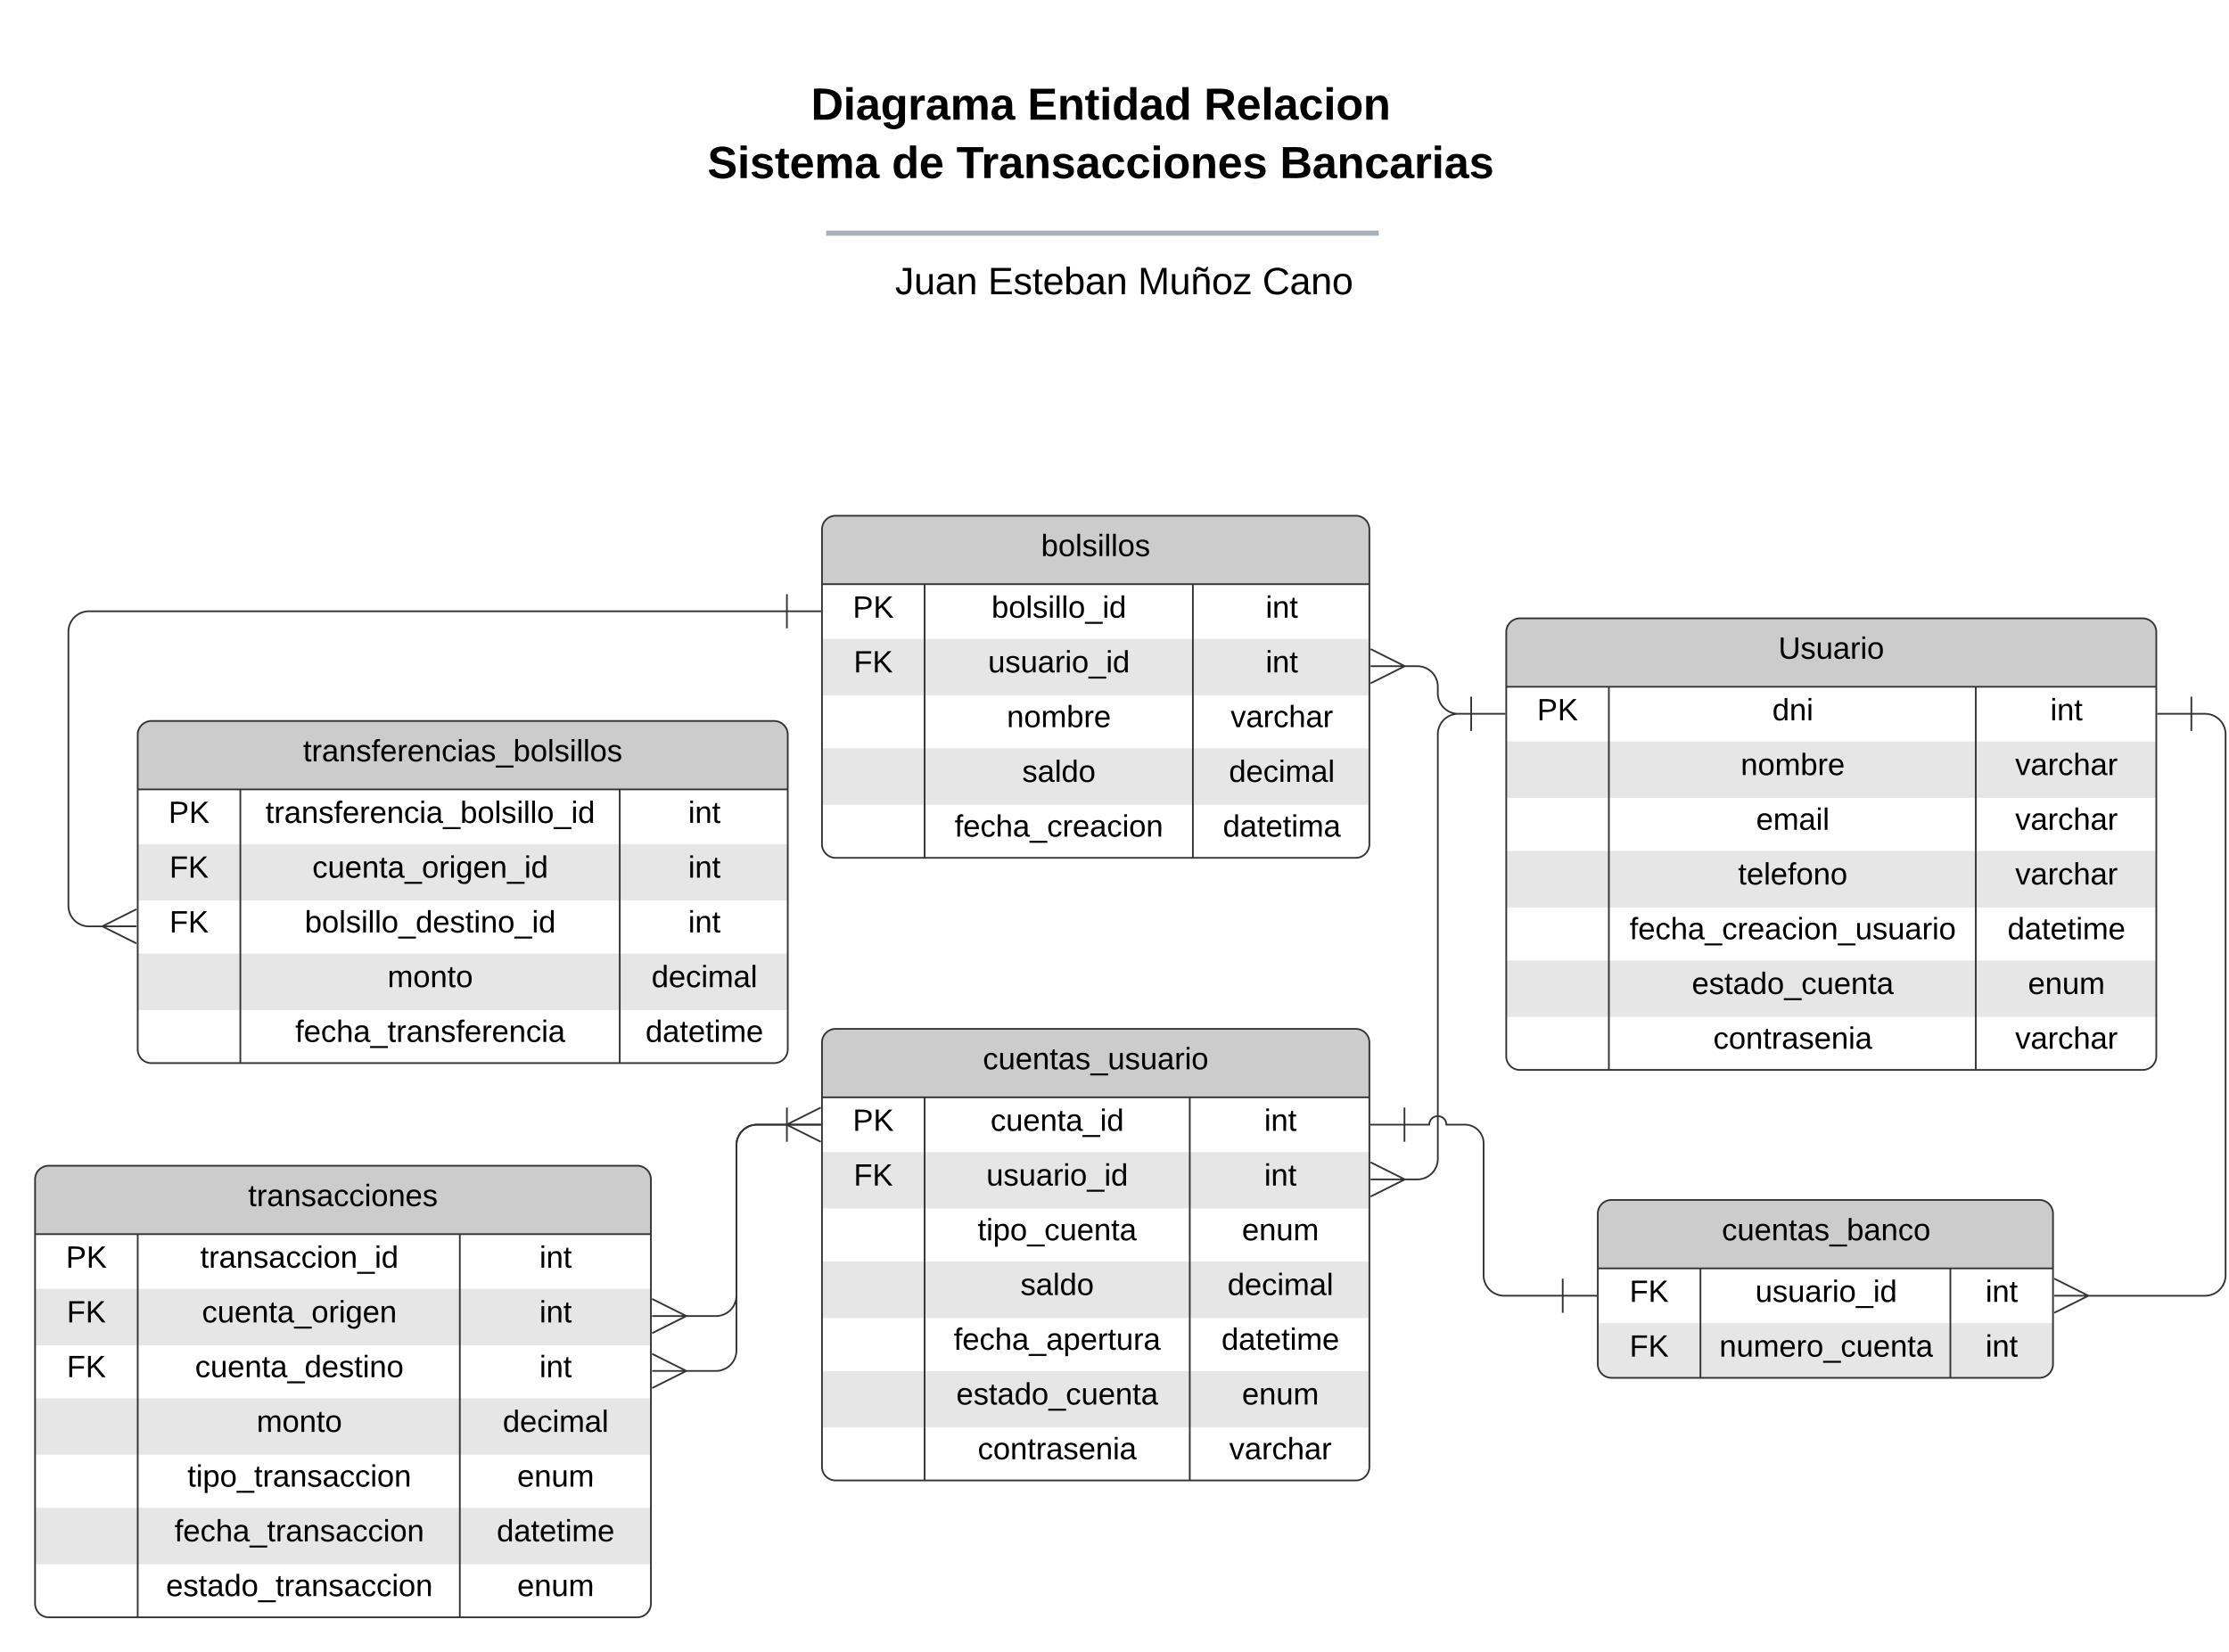 <svg xmlns="http://www.w3.org/2000/svg" xmlns:xlink="http://www.w3.org/1999/xlink" xmlns:lucid="lucid" width="1303" height="966"><g transform="translate(-239.5 -198.5)" lucid:page-tab-id="fwQcDkAJnwES"><path d="M0 0h1760v1360H0z" fill="#fff"/><path d="M453.15 228a8 8 0 0 1 8-8h836.75a8 8 0 0 1 8 8v102.68a8 8 0 0 1-8 8H461.15a8 8 0 0 1-8-8z" stroke="#000" stroke-opacity="0" stroke-width="3" fill="#fff" fill-opacity="0"/><use xlink:href="#a" transform="matrix(1,0,0,1,457.147,224) translate(256.422 44.47)"/><use xlink:href="#b" transform="matrix(1,0,0,1,457.147,224) translate(383.017 44.47)"/><use xlink:href="#c" transform="matrix(1,0,0,1,457.147,224) translate(486.158 44.47)"/><use xlink:href="#d" transform="matrix(1,0,0,1,457.147,224) translate(195.929 78.617)"/><use xlink:href="#e" transform="matrix(1,0,0,1,457.147,224) translate(303.658 78.617)"/><use xlink:href="#f" transform="matrix(1,0,0,1,457.147,224) translate(341.462 78.617)"/><use xlink:href="#g" transform="matrix(1,0,0,1,457.147,224) translate(530.553 78.617)"/><path d="M723.94 334.8h320M723.98 334.8h-1.54M1043.9 334.8h1.55" stroke="#a9afb8" stroke-width="3" fill="none"/><path d="M466.3 319.35a8 8 0 0 1 8-8H1312a8 8 0 0 1 8 8V412a8 8 0 0 1-8 8H474.3a8 8 0 0 1-8-8z" stroke="#000" stroke-opacity="0" stroke-width="3" fill="#fff" fill-opacity="0"/><use xlink:href="#h" transform="matrix(1,0,0,1,470.293,315.351) translate(292.421 55.177)"/><use xlink:href="#i" transform="matrix(1,0,0,1,470.293,315.351) translate(346.742 55.177)"/><use xlink:href="#j" transform="matrix(1,0,0,1,470.293,315.351) translate(434.396 55.177)"/><use xlink:href="#k" transform="matrix(1,0,0,1,470.293,315.351) translate(507.174 55.177)"/><path d="M1120 568a8 8 0 0 1 8-8h364a8 8 0 0 1 8 8v248a8 8 0 0 1-8 8h-364a8 8 0 0 1-8-8z" fill="#fff"/><path d="M1120 632v33h380v-33M1120 696v33h380v-33M1120 760v33h380v-33" fill="#e6e6e6"/><path d="M1120 600v-32a8 8 0 0 1 8-8h364a8 8 0 0 1 8 8v32" fill="#ccc"/><path d="M1120 568a8 8 0 0 1 8-8h364a8 8 0 0 1 8 8v248a8 8 0 0 1-8 8h-364a8 8 0 0 1-8-8zM1120 600h380M1180 600v224M1394.48 600v224" stroke="#333" fill="none"/><use xlink:href="#l" transform="matrix(1,0,0,1,1130,560) translate(149.075 23.6)"/><use xlink:href="#m" transform="matrix(1,0,0,1,1125,602.5) translate(13 17.1)"/><use xlink:href="#n" transform="matrix(1,0,0,1,1185,602.5) translate(90.525 17.1)"/><use xlink:href="#o" transform="matrix(1,0,0,1,1399.484,602.5) translate(38.525 17.1)"/><use xlink:href="#p" transform="matrix(1,0,0,1,1185,634.5) translate(72.05 17.1)"/><use xlink:href="#q" transform="matrix(1,0,0,1,1399.484,634.5) translate(18.05 17.1)"/><use xlink:href="#r" transform="matrix(1,0,0,1,1185,666.5) translate(81.075 17.1)"/><use xlink:href="#q" transform="matrix(1,0,0,1,1399.484,666.5) translate(18.05 17.1)"/><use xlink:href="#s" transform="matrix(1,0,0,1,1185,698.5) translate(70.525 17.1)"/><use xlink:href="#q" transform="matrix(1,0,0,1,1399.484,698.5) translate(18.05 17.1)"/><use xlink:href="#t" transform="matrix(1,0,0,1,1185,730.5) translate(7.1 17.1)"/><use xlink:href="#u" transform="matrix(1,0,0,1,1399.484,730.5) translate(13.55 17.1)"/><use xlink:href="#v" transform="matrix(1,0,0,1,1185,762.5) translate(43.5 17.1)"/><use xlink:href="#w" transform="matrix(1,0,0,1,1399.484,762.5) translate(25.525 17.1)"/><use xlink:href="#x" transform="matrix(1,0,0,1,1185,794.5) translate(56.05 17.1)"/><use xlink:href="#q" transform="matrix(1,0,0,1,1399.484,794.5) translate(18.05 17.1)"/><path d="M720 808a8 8 0 0 1 8-8h304a8 8 0 0 1 8 8v248a8 8 0 0 1-8 8H728a8 8 0 0 1-8-8z" fill="#fff"/><path d="M720 872v33h320v-33M720 936v33h320v-33M720 1000v33h320v-33" fill="#e6e6e6"/><path d="M720 840v-32a8 8 0 0 1 8-8h304a8 8 0 0 1 8 8v32" fill="#ccc"/><path d="M720 808a8 8 0 0 1 8-8h304a8 8 0 0 1 8 8v248a8 8 0 0 1-8 8H728a8 8 0 0 1-8-8zM720 840h320M780 840v224M935 840v224" stroke="#333" fill="none"/><use xlink:href="#y" transform="matrix(1,0,0,1,730,800) translate(84.05 23.6)"/><use xlink:href="#m" transform="matrix(1,0,0,1,725,842.5) translate(13 17.1)"/><use xlink:href="#z" transform="matrix(1,0,0,1,785,842.5) translate(33.525 17.1)"/><use xlink:href="#o" transform="matrix(1,0,0,1,939.993,842.5) translate(38.525 17.1)"/><use xlink:href="#A" transform="matrix(1,0,0,1,725,874.5) translate(13.525 17.1)"/><use xlink:href="#B" transform="matrix(1,0,0,1,785,874.5) translate(31.075 17.1)"/><use xlink:href="#o" transform="matrix(1,0,0,1,939.993,874.5) translate(38.525 17.1)"/><use xlink:href="#C" transform="matrix(1,0,0,1,785,906.5) translate(26.025 17.1)"/><use xlink:href="#w" transform="matrix(1,0,0,1,939.993,906.5) translate(25.525 17.1)"/><use xlink:href="#D" transform="matrix(1,0,0,1,785,938.5) translate(51.025 17.1)"/><use xlink:href="#E" transform="matrix(1,0,0,1,939.993,938.5) translate(17.075 17.1)"/><use xlink:href="#F" transform="matrix(1,0,0,1,785,970.5) translate(12.05 17.1)"/><use xlink:href="#u" transform="matrix(1,0,0,1,939.993,970.5) translate(13.55 17.1)"/><use xlink:href="#v" transform="matrix(1,0,0,1,785,1002.5) translate(13.5 17.1)"/><use xlink:href="#w" transform="matrix(1,0,0,1,939.993,1002.5) translate(25.525 17.1)"/><use xlink:href="#x" transform="matrix(1,0,0,1,785,1034.5) translate(26.05 17.1)"/><use xlink:href="#q" transform="matrix(1,0,0,1,939.993,1034.5) translate(18.05 17.1)"/><path d="M720 508a8 8 0 0 1 8-8h304a8 8 0 0 1 8 8v184a8 8 0 0 1-8 8H728a8 8 0 0 1-8-8z" fill="#fff"/><path d="M720 572v33h320v-33M720 636v33h320v-33" fill="#e6e6e6"/><path d="M720 540v-32a8 8 0 0 1 8-8h304a8 8 0 0 1 8 8v32" fill="#ccc"/><path d="M720 508a8 8 0 0 1 8-8h304a8 8 0 0 1 8 8v184a8 8 0 0 1-8 8H728a8 8 0 0 1-8-8zM720 540h320M780 540v160M936.82 540v160" stroke="#333" fill="none"/><use xlink:href="#G" transform="matrix(1,0,0,1,730,500) translate(118.1 23.6)"/><use xlink:href="#m" transform="matrix(1,0,0,1,725,542.5) translate(13 17.1)"/><use xlink:href="#H" transform="matrix(1,0,0,1,785,542.5) translate(34.125 17.1)"/><use xlink:href="#o" transform="matrix(1,0,0,1,941.817,542.5) translate(37.525 17.1)"/><use xlink:href="#A" transform="matrix(1,0,0,1,725,574.5) translate(13.525 17.1)"/><use xlink:href="#B" transform="matrix(1,0,0,1,785,574.5) translate(32.075 17.1)"/><use xlink:href="#o" transform="matrix(1,0,0,1,941.817,574.5) translate(37.525 17.1)"/><use xlink:href="#p" transform="matrix(1,0,0,1,785,606.5) translate(43.05 17.1)"/><use xlink:href="#q" transform="matrix(1,0,0,1,941.817,606.5) translate(17.05 17.1)"/><use xlink:href="#D" transform="matrix(1,0,0,1,785,638.5) translate(52.025 17.1)"/><use xlink:href="#E" transform="matrix(1,0,0,1,941.817,638.5) translate(16.075 17.1)"/><use xlink:href="#I" transform="matrix(1,0,0,1,785,670.5) translate(12.55 17.1)"/><use xlink:href="#J" transform="matrix(1,0,0,1,941.817,670.5) translate(12.55 17.1)"/><path d="M320 628a8 8 0 0 1 8-8h364a8 8 0 0 1 8 8v184a8 8 0 0 1-8 8H328a8 8 0 0 1-8-8z" fill="#fff"/><path d="M320 692v33h380v-33M320 756v33h380v-33" fill="#e6e6e6"/><path d="M320 660v-32a8 8 0 0 1 8-8h364a8 8 0 0 1 8 8v32" fill="#ccc"/><path d="M320 628a8 8 0 0 1 8-8h364a8 8 0 0 1 8 8v184a8 8 0 0 1-8 8H328a8 8 0 0 1-8-8zM320 660h380M380 660v160M601.77 660v160" stroke="#333" fill="none"/><use xlink:href="#K" transform="matrix(1,0,0,1,330,620) translate(86.675 23.6)"/><use xlink:href="#m" transform="matrix(1,0,0,1,325,662.5) translate(13 17.1)"/><use xlink:href="#L" transform="matrix(1,0,0,1,385,662.5) translate(9.7 17.1)"/><use xlink:href="#o" transform="matrix(1,0,0,1,606.774,662.5) translate(35.025 17.1)"/><use xlink:href="#A" transform="matrix(1,0,0,1,325,694.5) translate(13.525 17.1)"/><use xlink:href="#M" transform="matrix(1,0,0,1,385,694.5) translate(37.075 17.1)"/><use xlink:href="#o" transform="matrix(1,0,0,1,606.774,694.5) translate(35.025 17.1)"/><use xlink:href="#A" transform="matrix(1,0,0,1,325,726.5) translate(13.525 17.1)"/><use xlink:href="#N" transform="matrix(1,0,0,1,385,726.5) translate(32.65 17.1)"/><use xlink:href="#o" transform="matrix(1,0,0,1,606.774,726.5) translate(35.025 17.1)"/><use xlink:href="#O" transform="matrix(1,0,0,1,385,758.5) translate(81.025 17.1)"/><use xlink:href="#E" transform="matrix(1,0,0,1,606.774,758.5) translate(13.575 17.1)"/><use xlink:href="#P" transform="matrix(1,0,0,1,385,790.5) translate(27.075 17.1)"/><use xlink:href="#u" transform="matrix(1,0,0,1,606.774,790.5) translate(10.05 17.1)"/><path d="M1173.52 908a8 8 0 0 1 8-8h250.1a8 8 0 0 1 8 8v88a8 8 0 0 1-8 8h-250.1a8 8 0 0 1-8-8z" fill="#fff"/><path d="M1173.52 972v24a8 8 0 0 0 8 8h250.1a8 8 0 0 0 8-8v-24" fill="#e6e6e6"/><path d="M1173.52 940v-32a8 8 0 0 1 8-8h250.1a8 8 0 0 1 8 8v32" fill="#ccc"/><path d="M1173.52 908a8 8 0 0 1 8-8h250.1a8 8 0 0 1 8 8v88a8 8 0 0 1-8 8h-250.1a8 8 0 0 1-8-8zM1173.52 940h266.1M1233.52 940v64M1379.62 940v64" stroke="#333" fill="none"/><use xlink:href="#Q" transform="matrix(1,0,0,1,1183.524,900) translate(62.5 23.6)"/><use xlink:href="#A" transform="matrix(1,0,0,1,1178.524,942.5) translate(13.525 17.1)"/><use xlink:href="#B" transform="matrix(1,0,0,1,1238.524,942.5) translate(27.075 17.1)"/><use xlink:href="#o" transform="matrix(1,0,0,1,1384.622,942.5) translate(15.525 17.1)"/><use xlink:href="#A" transform="matrix(1,0,0,1,1178.524,974.5) translate(13.525 17.1)"/><use xlink:href="#R" transform="matrix(1,0,0,1,1238.524,974.5) translate(6.05 17.1)"/><use xlink:href="#o" transform="matrix(1,0,0,1,1384.622,974.5) translate(15.525 17.1)"/><path d="M260 888a8 8 0 0 1 8-8h344a8 8 0 0 1 8 8v248a8 8 0 0 1-8 8H268a8 8 0 0 1-8-8z" fill="#fff"/><path d="M260 952v33h360v-33M260 1016v33h360v-33M260 1080v33h360v-33" fill="#e6e6e6"/><path d="M260 920v-32a8 8 0 0 1 8-8h344a8 8 0 0 1 8 8v32" fill="#ccc"/><path d="M260 888a8 8 0 0 1 8-8h344a8 8 0 0 1 8 8v248a8 8 0 0 1-8 8H268a8 8 0 0 1-8-8zM260 920h360M320 920v224M508.3 920v224" stroke="#333" fill="none"/><use xlink:href="#S" transform="matrix(1,0,0,1,270,880) translate(114.55 23.6)"/><use xlink:href="#m" transform="matrix(1,0,0,1,265,922.5) translate(13 17.1)"/><use xlink:href="#T" transform="matrix(1,0,0,1,325,922.5) translate(31.575 17.1)"/><use xlink:href="#o" transform="matrix(1,0,0,1,513.312,922.5) translate(41.525 17.1)"/><use xlink:href="#A" transform="matrix(1,0,0,1,265,954.5) translate(13.525 17.1)"/><use xlink:href="#U" transform="matrix(1,0,0,1,325,954.5) translate(32.55 17.1)"/><use xlink:href="#o" transform="matrix(1,0,0,1,513.312,954.5) translate(41.525 17.1)"/><use xlink:href="#A" transform="matrix(1,0,0,1,265,986.5) translate(13.525 17.1)"/><use xlink:href="#V" transform="matrix(1,0,0,1,325,986.5) translate(28.525 17.1)"/><use xlink:href="#o" transform="matrix(1,0,0,1,513.312,986.5) translate(41.525 17.1)"/><use xlink:href="#O" transform="matrix(1,0,0,1,325,1018.5) translate(64.525 17.1)"/><use xlink:href="#E" transform="matrix(1,0,0,1,513.312,1018.5) translate(20.075 17.1)"/><use xlink:href="#W" transform="matrix(1,0,0,1,325,1050.5) translate(24.075 17.1)"/><use xlink:href="#w" transform="matrix(1,0,0,1,513.312,1050.5) translate(28.525 17.1)"/><use xlink:href="#X" transform="matrix(1,0,0,1,325,1082.5) translate(16.55 17.1)"/><use xlink:href="#u" transform="matrix(1,0,0,1,513.312,1082.5) translate(16.55 17.1)"/><use xlink:href="#Y" transform="matrix(1,0,0,1,325,1114.5) translate(11.55 17.1)"/><use xlink:href="#w" transform="matrix(1,0,0,1,513.312,1114.5) translate(28.525 17.1)"/><path d="M1099.5 615.8h-7.5a12 12 0 0 1-12-12v-3.84a12 12 0 0 0-12-12h-8.1M1119.5 615.8h-20m0-10v20M1040.72 587.96h20m-20 10l20-10m-20-10l20 10M699.5 555.86h-408a12 12 0 0 0-12 12v160.2a12 12 0 0 0 12 12h8.6M719.5 555.86h-20m0-10v20M319.28 740.05h-20m20-10l-20 10m20 10l-20-10M1099.5 615.8h-7.5a12 12 0 0 0-12 12V876a12 12 0 0 1-12 12h-8.1M1119.5 615.8h-20m0-10v20M1040.72 888h20m-20 10l20-10m-20-10l20 10M699.5 856H682a12 12 0 0 0-12 12v87.88a12 12 0 0 1-12 12h-18.1M719.5 856h-20m0-10v20M620.72 967.88h20m-20 10l20-10m-20-10l20 10" stroke="#333" fill="none"/><path d="M700.1 856H682a12 12 0 0 0-12 12v119.97a12 12 0 0 1-12 12h-18.1M719.28 856h-20m20-10l-20 10m20 10l-20-10M620.72 999.97h20m-20 10l20-10m-20-10l20 10M1520.5 615.8h8a12 12 0 0 1 12 12v316.22a12 12 0 0 1-12 12h-68.97M1500.5 615.8h20m0 10v-20M1440.35 956h20m-20 10l20-10m-20-10l20 10M1060.5 856h14.5c0-2.76 2.24-5 5-5s5 2.24 5 5h10.88a10.88 10.88 0 0 1 10.88 10.88V944a12 12 0 0 0 12 12h34.26M1040.5 856h20m0 10v-20M1173.02 956h-20m0-10v20" stroke="#333" fill="none"/><defs><path d="M24-248c120-7 223 5 221 122C244-46 201 0 124 0H24v-248zM76-40c74 7 117-18 117-86 0-67-45-88-117-82v168" id="Z"/><path d="M25-224v-37h50v37H25zM25 0v-190h50V0H25" id="aa"/><path d="M133-34C117-15 103 5 69 4 32 3 11-16 11-54c-1-60 55-63 116-61 1-26-3-47-28-47-18 1-26 9-28 27l-52-2c7-38 36-58 82-57s74 22 75 68l1 82c-1 14 12 18 25 15v27c-30 8-71 5-69-32zm-48 3c29 0 43-24 42-57-32 0-66-3-65 30 0 17 8 27 23 27" id="ab"/><path d="M195-6C206 82 75 100 31 46c-4-6-6-13-8-21l49-6c3 16 16 24 34 25 40 0 42-37 40-79-11 22-30 35-61 35-53 0-70-43-70-97 0-56 18-96 73-97 30 0 46 14 59 34l2-30h47zm-90-29c32 0 41-27 41-63 0-35-9-62-40-62-32 0-39 29-40 63 0 36 9 62 39 62" id="ac"/><path d="M135-150c-39-12-60 13-60 57V0H25l-1-190h47c2 13-1 29 3 40 6-28 27-53 61-41v41" id="ad"/><path d="M220-157c-53 9-28 100-34 157h-49v-107c1-27-5-49-29-50C55-147 81-57 75 0H25l-1-190h47c2 12-1 28 3 38 10-53 101-56 108 0 13-22 24-43 59-42 82 1 51 116 57 194h-49v-107c-1-25-5-48-29-50" id="ae"/><g id="a"><use transform="matrix(0.073,0,0,0.073,0,0)" xlink:href="#Z"/><use transform="matrix(0.073,0,0,0.073,18.865,0)" xlink:href="#aa"/><use transform="matrix(0.073,0,0,0.073,26.149,0)" xlink:href="#ab"/><use transform="matrix(0.073,0,0,0.073,40.717,0)" xlink:href="#ac"/><use transform="matrix(0.073,0,0,0.073,56.669,0)" xlink:href="#ad"/><use transform="matrix(0.073,0,0,0.073,66.867,0)" xlink:href="#ab"/><use transform="matrix(0.073,0,0,0.073,81.435,0)" xlink:href="#ae"/><use transform="matrix(0.073,0,0,0.073,104.743,0)" xlink:href="#ab"/></g><path d="M24 0v-248h195v40H76v63h132v40H76v65h150V0H24" id="af"/><path d="M135-194c87-1 58 113 63 194h-50c-7-57 23-157-34-157-59 0-34 97-39 157H25l-1-190h47c2 12-1 28 3 38 12-26 28-41 61-42" id="ag"/><path d="M115-3C79 11 28 4 28-45v-112H4v-33h27l15-45h31v45h36v33H77v99c-1 23 16 31 38 25v30" id="ah"/><path d="M88-194c31-1 46 15 58 34l-1-101h50l1 261h-48c-2-10 0-23-3-31C134-8 116 4 84 4 32 4 16-41 15-95c0-56 19-97 73-99zm17 164c33 0 40-30 41-66 1-37-9-64-41-64s-38 30-39 65c0 43 13 65 39 65" id="ai"/><g id="b"><use transform="matrix(0.073,0,0,0.073,0,0)" xlink:href="#af"/><use transform="matrix(0.073,0,0,0.073,17.481,0)" xlink:href="#ag"/><use transform="matrix(0.073,0,0,0.073,33.433,0)" xlink:href="#ah"/><use transform="matrix(0.073,0,0,0.073,42.101,0)" xlink:href="#aa"/><use transform="matrix(0.073,0,0,0.073,49.385,0)" xlink:href="#ai"/><use transform="matrix(0.073,0,0,0.073,65.337,0)" xlink:href="#ab"/><use transform="matrix(0.073,0,0,0.073,79.905,0)" xlink:href="#ai"/></g><path d="M240-174c0 40-23 61-54 70L253 0h-59l-57-94H76V0H24v-248c93 4 217-23 216 74zM76-134c48-2 112 12 112-38 0-48-66-32-112-35v73" id="aj"/><path d="M185-48c-13 30-37 53-82 52C43 2 14-33 14-96s30-98 90-98c62 0 83 45 84 108H66c0 31 8 55 39 56 18 0 30-7 34-22zm-45-69c5-46-57-63-70-21-2 6-4 13-4 21h74" id="ak"/><path d="M25 0v-261h50V0H25" id="al"/><path d="M190-63c-7 42-38 67-86 67-59 0-84-38-90-98-12-110 154-137 174-36l-49 2c-2-19-15-32-35-32-30 0-35 28-38 64-6 74 65 87 74 30" id="am"/><path d="M110-194c64 0 96 36 96 99 0 64-35 99-97 99-61 0-95-36-95-99 0-62 34-99 96-99zm-1 164c35 0 45-28 45-65 0-40-10-65-43-65-34 0-45 26-45 65 0 36 10 65 43 65" id="an"/><g id="c"><use transform="matrix(0.073,0,0,0.073,0,0)" xlink:href="#aj"/><use transform="matrix(0.073,0,0,0.073,18.865,0)" xlink:href="#ak"/><use transform="matrix(0.073,0,0,0.073,33.433,0)" xlink:href="#al"/><use transform="matrix(0.073,0,0,0.073,40.717,0)" xlink:href="#ab"/><use transform="matrix(0.073,0,0,0.073,55.285,0)" xlink:href="#am"/><use transform="matrix(0.073,0,0,0.073,69.853,0)" xlink:href="#aa"/><use transform="matrix(0.073,0,0,0.073,77.137,0)" xlink:href="#an"/><use transform="matrix(0.073,0,0,0.073,93.089,0)" xlink:href="#ag"/></g><path d="M169-182c-1-43-94-46-97-3 18 66 151 10 154 114 3 95-165 93-204 36-6-8-10-19-12-30l50-8c3 46 112 56 116 5-17-69-150-10-154-114-4-87 153-88 188-35 5 8 8 18 10 28" id="ao"/><path d="M137-138c1-29-70-34-71-4 15 46 118 7 119 86 1 83-164 76-172 9l43-7c4 19 20 25 44 25 33 8 57-30 24-41C81-84 22-81 20-136c-2-80 154-74 161-7" id="ap"/><g id="d"><use transform="matrix(0.073,0,0,0.073,0,0)" xlink:href="#ao"/><use transform="matrix(0.073,0,0,0.073,17.481,0)" xlink:href="#aa"/><use transform="matrix(0.073,0,0,0.073,24.765,0)" xlink:href="#ap"/><use transform="matrix(0.073,0,0,0.073,39.333,0)" xlink:href="#ah"/><use transform="matrix(0.073,0,0,0.073,48.001,0)" xlink:href="#ak"/><use transform="matrix(0.073,0,0,0.073,62.569,0)" xlink:href="#ae"/><use transform="matrix(0.073,0,0,0.073,85.878,0)" xlink:href="#ab"/></g><g id="e"><use transform="matrix(0.073,0,0,0.073,0,0)" xlink:href="#ai"/><use transform="matrix(0.073,0,0,0.073,15.952,0)" xlink:href="#ak"/></g><path d="M136-208V0H84v-208H4v-40h212v40h-80" id="aq"/><g id="f"><use transform="matrix(0.073,0,0,0.073,0,0)" xlink:href="#aq"/><use transform="matrix(0.073,0,0,0.073,14.495,0)" xlink:href="#ad"/><use transform="matrix(0.073,0,0,0.073,24.693,0)" xlink:href="#ab"/><use transform="matrix(0.073,0,0,0.073,39.26,0)" xlink:href="#ag"/><use transform="matrix(0.073,0,0,0.073,55.212,0)" xlink:href="#ap"/><use transform="matrix(0.073,0,0,0.073,69.78,0)" xlink:href="#ab"/><use transform="matrix(0.073,0,0,0.073,84.348,0)" xlink:href="#am"/><use transform="matrix(0.073,0,0,0.073,98.916,0)" xlink:href="#am"/><use transform="matrix(0.073,0,0,0.073,113.484,0)" xlink:href="#aa"/><use transform="matrix(0.073,0,0,0.073,120.768,0)" xlink:href="#an"/><use transform="matrix(0.073,0,0,0.073,136.72,0)" xlink:href="#ag"/><use transform="matrix(0.073,0,0,0.073,152.672,0)" xlink:href="#ak"/><use transform="matrix(0.073,0,0,0.073,167.24,0)" xlink:href="#ap"/></g><path d="M182-130c37 4 62 22 62 59C244 23 116-4 24 0v-248c84 5 203-23 205 63 0 31-19 50-47 55zM76-148c40-3 101 13 101-30 0-44-60-28-101-31v61zm0 110c48-3 116 14 116-37 0-48-69-32-116-35v72" id="ar"/><g id="g"><use transform="matrix(0.073,0,0,0.073,0,0)" xlink:href="#ar"/><use transform="matrix(0.073,0,0,0.073,18.865,0)" xlink:href="#ab"/><use transform="matrix(0.073,0,0,0.073,33.433,0)" xlink:href="#ag"/><use transform="matrix(0.073,0,0,0.073,49.385,0)" xlink:href="#am"/><use transform="matrix(0.073,0,0,0.073,63.953,0)" xlink:href="#ab"/><use transform="matrix(0.073,0,0,0.073,78.521,0)" xlink:href="#ad"/><use transform="matrix(0.073,0,0,0.073,88.719,0)" xlink:href="#aa"/><use transform="matrix(0.073,0,0,0.073,96.002,0)" xlink:href="#ab"/><use transform="matrix(0.073,0,0,0.073,110.57,0)" xlink:href="#ap"/></g><path d="M153-248C145-148 188 4 80 4 36 3 13-21 6-62l32-5c4 25 16 42 43 43 27 0 39-20 39-49v-147H72v-28h81" id="as"/><path d="M84 4C-5 8 30-112 23-190h32v120c0 31 7 50 39 49 72-2 45-101 50-169h31l1 190h-30c-1-10 1-25-2-33-11 22-28 36-60 37" id="at"/><path d="M141-36C126-15 110 5 73 4 37 3 15-17 15-53c-1-64 63-63 125-63 3-35-9-54-41-54-24 1-41 7-42 31l-33-3c5-37 33-52 76-52 45 0 72 20 72 64v82c-1 20 7 32 28 27v20c-31 9-61-2-59-35zM48-53c0 20 12 33 32 33 41-3 63-29 60-74-43 2-92-5-92 41" id="au"/><path d="M117-194c89-4 53 116 60 194h-32v-121c0-31-8-49-39-48C34-167 62-67 57 0H25l-1-190h30c1 10-1 24 2 32 11-22 29-35 61-36" id="av"/><g id="h"><use transform="matrix(0.062,0,0,0.062,0,0)" xlink:href="#as"/><use transform="matrix(0.062,0,0,0.062,11.111,0)" xlink:href="#at"/><use transform="matrix(0.062,0,0,0.062,23.457,0)" xlink:href="#au"/><use transform="matrix(0.062,0,0,0.062,35.802,0)" xlink:href="#av"/></g><path d="M30 0v-248h187v28H63v79h144v27H63v87h162V0H30" id="aw"/><path d="M135-143c-3-34-86-38-87 0 15 53 115 12 119 90S17 21 10-45l28-5c4 36 97 45 98 0-10-56-113-15-118-90-4-57 82-63 122-42 12 7 21 19 24 35" id="ax"/><path d="M59-47c-2 24 18 29 38 22v24C64 9 27 4 27-40v-127H5v-23h24l9-43h21v43h35v23H59v120" id="ay"/><path d="M100-194c63 0 86 42 84 106H49c0 40 14 67 53 68 26 1 43-12 49-29l28 8c-11 28-37 45-77 45C44 4 14-33 15-96c1-61 26-98 85-98zm52 81c6-60-76-77-97-28-3 7-6 17-6 28h103" id="az"/><path d="M115-194c53 0 69 39 70 98 0 66-23 100-70 100C84 3 66-7 56-30L54 0H23l1-261h32v101c10-23 28-34 59-34zm-8 174c40 0 45-34 45-75 0-40-5-75-45-74-42 0-51 32-51 76 0 43 10 73 51 73" id="aA"/><g id="i"><use transform="matrix(0.062,0,0,0.062,0,0)" xlink:href="#aw"/><use transform="matrix(0.062,0,0,0.062,14.815,0)" xlink:href="#ax"/><use transform="matrix(0.062,0,0,0.062,25.926,0)" xlink:href="#ay"/><use transform="matrix(0.062,0,0,0.062,32.099,0)" xlink:href="#az"/><use transform="matrix(0.062,0,0,0.062,44.444,0)" xlink:href="#aA"/><use transform="matrix(0.062,0,0,0.062,56.79,0)" xlink:href="#au"/><use transform="matrix(0.062,0,0,0.062,69.136,0)" xlink:href="#av"/></g><path d="M240 0l2-218c-23 76-54 145-80 218h-23L58-218 59 0H30v-248h44l77 211c21-75 51-140 76-211h43V0h-30" id="aB"/><path d="M118-194c89-4 53 116 60 194h-32v-121c0-31-8-49-39-48C35-167 63-67 58 0H26l-1-190h30c1 10-1 24 2 32 11-22 29-35 61-36zm47-64c-3 23-9 48-36 47-26-1-65-44-74 0H39c4-23 8-48 36-47s64 44 74 0h16" id="aC"/><path d="M100-194c62-1 85 37 85 99 1 63-27 99-86 99S16-35 15-95c0-66 28-99 85-99zM99-20c44 1 53-31 53-75 0-43-8-75-51-75s-53 32-53 75 10 74 51 75" id="aD"/><path d="M9 0v-24l116-142H16v-24h144v24L44-24h123V0H9" id="aE"/><g id="j"><use transform="matrix(0.062,0,0,0.062,0,0)" xlink:href="#aB"/><use transform="matrix(0.062,0,0,0.062,18.457,0)" xlink:href="#at"/><use transform="matrix(0.062,0,0,0.062,30.802,0)" xlink:href="#aC"/><use transform="matrix(0.062,0,0,0.062,43.148,0)" xlink:href="#aD"/><use transform="matrix(0.062,0,0,0.062,55.494,0)" xlink:href="#aE"/></g><path d="M212-179c-10-28-35-45-73-45-59 0-87 40-87 99 0 60 29 101 89 101 43 0 62-24 78-52l27 14C228-24 195 4 139 4 59 4 22-46 18-125c-6-104 99-153 187-111 19 9 31 26 39 46" id="aF"/><g id="k"><use transform="matrix(0.062,0,0,0.062,0,0)" xlink:href="#aF"/><use transform="matrix(0.062,0,0,0.062,15.988,0)" xlink:href="#au"/><use transform="matrix(0.062,0,0,0.062,28.333,0)" xlink:href="#av"/><use transform="matrix(0.062,0,0,0.062,40.679,0)" xlink:href="#aD"/></g><path d="M232-93c-1 65-40 97-104 97C67 4 28-28 28-90v-158h33c8 89-33 224 67 224 102 0 64-133 71-224h33v155" id="aG"/><path d="M114-163C36-179 61-72 57 0H25l-1-190h30c1 12-1 29 2 39 6-27 23-49 58-41v29" id="aH"/><path d="M24-231v-30h32v30H24zM24 0v-190h32V0H24" id="aI"/><g id="l"><use transform="matrix(0.05,0,0,0.05,0,0)" xlink:href="#aG"/><use transform="matrix(0.05,0,0,0.05,12.95,0)" xlink:href="#ax"/><use transform="matrix(0.05,0,0,0.05,21.95,0)" xlink:href="#at"/><use transform="matrix(0.05,0,0,0.05,31.95,0)" xlink:href="#au"/><use transform="matrix(0.05,0,0,0.05,41.95,0)" xlink:href="#aH"/><use transform="matrix(0.05,0,0,0.05,47.9,0)" xlink:href="#aI"/><use transform="matrix(0.05,0,0,0.05,51.85,0)" xlink:href="#aD"/></g><path d="M30-248c87 1 191-15 191 75 0 78-77 80-158 76V0H30v-248zm33 125c57 0 124 11 124-50 0-59-68-47-124-48v98" id="aJ"/><path d="M194 0L95-120 63-95V0H30v-248h33v124l119-124h40L117-140 236 0h-42" id="aK"/><g id="m"><use transform="matrix(0.05,0,0,0.05,0,0)" xlink:href="#aJ"/><use transform="matrix(0.05,0,0,0.05,12,0)" xlink:href="#aK"/></g><path d="M85-194c31 0 48 13 60 33l-1-100h32l1 261h-30c-2-10 0-23-3-31C134-8 116 4 85 4 32 4 16-35 15-94c0-66 23-100 70-100zm9 24c-40 0-46 34-46 75 0 40 6 74 45 74 42 0 51-32 51-76 0-42-9-74-50-73" id="aL"/><g id="n"><use transform="matrix(0.05,0,0,0.05,0,0)" xlink:href="#aL"/><use transform="matrix(0.05,0,0,0.05,10,0)" xlink:href="#av"/><use transform="matrix(0.05,0,0,0.05,20,0)" xlink:href="#aI"/></g><g id="o"><use transform="matrix(0.05,0,0,0.05,0,0)" xlink:href="#aI"/><use transform="matrix(0.05,0,0,0.05,3.95,0)" xlink:href="#av"/><use transform="matrix(0.05,0,0,0.05,13.95,0)" xlink:href="#ay"/></g><path d="M210-169c-67 3-38 105-44 169h-31v-121c0-29-5-50-35-48C34-165 62-65 56 0H25l-1-190h30c1 10-1 24 2 32 10-44 99-50 107 0 11-21 27-35 58-36 85-2 47 119 55 194h-31v-121c0-29-5-49-35-48" id="aM"/><g id="p"><use transform="matrix(0.05,0,0,0.05,0,0)" xlink:href="#av"/><use transform="matrix(0.05,0,0,0.05,10,0)" xlink:href="#aD"/><use transform="matrix(0.05,0,0,0.05,20,0)" xlink:href="#aM"/><use transform="matrix(0.05,0,0,0.05,34.95,0)" xlink:href="#aA"/><use transform="matrix(0.05,0,0,0.05,44.95,0)" xlink:href="#aH"/><use transform="matrix(0.05,0,0,0.05,50.9,0)" xlink:href="#az"/></g><path d="M108 0H70L1-190h34L89-25l56-165h34" id="aN"/><path d="M96-169c-40 0-48 33-48 73s9 75 48 75c24 0 41-14 43-38l32 2c-6 37-31 61-74 61-59 0-76-41-82-99-10-93 101-131 147-64 4 7 5 14 7 22l-32 3c-4-21-16-35-41-35" id="aO"/><path d="M106-169C34-169 62-67 57 0H25v-261h32l-1 103c12-21 28-36 61-36 89 0 53 116 60 194h-32v-121c2-32-8-49-39-48" id="aP"/><g id="q"><use transform="matrix(0.05,0,0,0.05,0,0)" xlink:href="#aN"/><use transform="matrix(0.05,0,0,0.05,9,0)" xlink:href="#au"/><use transform="matrix(0.05,0,0,0.05,19,0)" xlink:href="#aH"/><use transform="matrix(0.05,0,0,0.05,24.95,0)" xlink:href="#aO"/><use transform="matrix(0.05,0,0,0.05,33.95,0)" xlink:href="#aP"/><use transform="matrix(0.05,0,0,0.05,43.95,0)" xlink:href="#au"/><use transform="matrix(0.05,0,0,0.05,53.95,0)" xlink:href="#aH"/></g><path d="M24 0v-261h32V0H24" id="aQ"/><g id="r"><use transform="matrix(0.05,0,0,0.05,0,0)" xlink:href="#az"/><use transform="matrix(0.05,0,0,0.05,10,0)" xlink:href="#aM"/><use transform="matrix(0.05,0,0,0.05,24.95,0)" xlink:href="#au"/><use transform="matrix(0.05,0,0,0.05,34.95,0)" xlink:href="#aI"/><use transform="matrix(0.05,0,0,0.05,38.9,0)" xlink:href="#aQ"/></g><path d="M101-234c-31-9-42 10-38 44h38v23H63V0H32v-167H5v-23h27c-7-52 17-82 69-68v24" id="aR"/><g id="s"><use transform="matrix(0.05,0,0,0.05,0,0)" xlink:href="#ay"/><use transform="matrix(0.05,0,0,0.05,5,0)" xlink:href="#az"/><use transform="matrix(0.05,0,0,0.05,15,0)" xlink:href="#aQ"/><use transform="matrix(0.05,0,0,0.05,18.95,0)" xlink:href="#az"/><use transform="matrix(0.05,0,0,0.05,28.95,0)" xlink:href="#aR"/><use transform="matrix(0.05,0,0,0.05,33.95,0)" xlink:href="#aD"/><use transform="matrix(0.05,0,0,0.05,43.95,0)" xlink:href="#av"/><use transform="matrix(0.05,0,0,0.05,53.95,0)" xlink:href="#aD"/></g><path d="M-5 72V49h209v23H-5" id="aS"/><g id="t"><use transform="matrix(0.05,0,0,0.05,0,0)" xlink:href="#aR"/><use transform="matrix(0.05,0,0,0.05,5,0)" xlink:href="#az"/><use transform="matrix(0.05,0,0,0.05,15,0)" xlink:href="#aO"/><use transform="matrix(0.05,0,0,0.05,24,0)" xlink:href="#aP"/><use transform="matrix(0.05,0,0,0.05,34,0)" xlink:href="#au"/><use transform="matrix(0.05,0,0,0.05,44,0)" xlink:href="#aS"/><use transform="matrix(0.05,0,0,0.05,54,0)" xlink:href="#aO"/><use transform="matrix(0.05,0,0,0.05,63,0)" xlink:href="#aH"/><use transform="matrix(0.05,0,0,0.05,68.95,0)" xlink:href="#az"/><use transform="matrix(0.05,0,0,0.05,78.95,0)" xlink:href="#au"/><use transform="matrix(0.05,0,0,0.05,88.95,0)" xlink:href="#aO"/><use transform="matrix(0.05,0,0,0.05,97.95,0)" xlink:href="#aI"/><use transform="matrix(0.05,0,0,0.05,101.9,0)" xlink:href="#aD"/><use transform="matrix(0.05,0,0,0.05,111.9,0)" xlink:href="#av"/><use transform="matrix(0.05,0,0,0.05,121.9,0)" xlink:href="#aS"/><use transform="matrix(0.05,0,0,0.05,131.9,0)" xlink:href="#at"/><use transform="matrix(0.05,0,0,0.05,141.9,0)" xlink:href="#ax"/><use transform="matrix(0.05,0,0,0.05,150.9,0)" xlink:href="#at"/><use transform="matrix(0.05,0,0,0.05,160.9,0)" xlink:href="#au"/><use transform="matrix(0.05,0,0,0.05,170.9,0)" xlink:href="#aH"/><use transform="matrix(0.05,0,0,0.05,176.85,0)" xlink:href="#aI"/><use transform="matrix(0.05,0,0,0.05,180.8,0)" xlink:href="#aD"/></g><g id="u"><use transform="matrix(0.05,0,0,0.05,0,0)" xlink:href="#aL"/><use transform="matrix(0.05,0,0,0.05,10,0)" xlink:href="#au"/><use transform="matrix(0.05,0,0,0.05,20,0)" xlink:href="#ay"/><use transform="matrix(0.05,0,0,0.05,25,0)" xlink:href="#az"/><use transform="matrix(0.05,0,0,0.05,35,0)" xlink:href="#ay"/><use transform="matrix(0.05,0,0,0.05,40,0)" xlink:href="#aI"/><use transform="matrix(0.05,0,0,0.05,43.95,0)" xlink:href="#aM"/><use transform="matrix(0.05,0,0,0.05,58.9,0)" xlink:href="#az"/></g><g id="v"><use transform="matrix(0.05,0,0,0.05,0,0)" xlink:href="#az"/><use transform="matrix(0.05,0,0,0.05,10,0)" xlink:href="#ax"/><use transform="matrix(0.05,0,0,0.05,19,0)" xlink:href="#ay"/><use transform="matrix(0.05,0,0,0.05,24,0)" xlink:href="#au"/><use transform="matrix(0.05,0,0,0.05,34,0)" xlink:href="#aL"/><use transform="matrix(0.05,0,0,0.05,44,0)" xlink:href="#aD"/><use transform="matrix(0.05,0,0,0.05,54,0)" xlink:href="#aS"/><use transform="matrix(0.05,0,0,0.05,64,0)" xlink:href="#aO"/><use transform="matrix(0.05,0,0,0.05,73,0)" xlink:href="#at"/><use transform="matrix(0.05,0,0,0.05,83,0)" xlink:href="#az"/><use transform="matrix(0.05,0,0,0.05,93,0)" xlink:href="#av"/><use transform="matrix(0.05,0,0,0.05,103,0)" xlink:href="#ay"/><use transform="matrix(0.05,0,0,0.05,108,0)" xlink:href="#au"/></g><g id="w"><use transform="matrix(0.05,0,0,0.05,0,0)" xlink:href="#az"/><use transform="matrix(0.05,0,0,0.05,10,0)" xlink:href="#av"/><use transform="matrix(0.05,0,0,0.05,20,0)" xlink:href="#at"/><use transform="matrix(0.05,0,0,0.05,30,0)" xlink:href="#aM"/></g><g id="x"><use transform="matrix(0.05,0,0,0.05,0,0)" xlink:href="#aO"/><use transform="matrix(0.05,0,0,0.05,9,0)" xlink:href="#aD"/><use transform="matrix(0.05,0,0,0.05,19,0)" xlink:href="#av"/><use transform="matrix(0.05,0,0,0.05,29,0)" xlink:href="#ay"/><use transform="matrix(0.05,0,0,0.05,34,0)" xlink:href="#aH"/><use transform="matrix(0.05,0,0,0.05,39.95,0)" xlink:href="#au"/><use transform="matrix(0.05,0,0,0.05,49.95,0)" xlink:href="#ax"/><use transform="matrix(0.05,0,0,0.05,58.95,0)" xlink:href="#az"/><use transform="matrix(0.05,0,0,0.05,68.95,0)" xlink:href="#av"/><use transform="matrix(0.05,0,0,0.05,78.95,0)" xlink:href="#aI"/><use transform="matrix(0.05,0,0,0.05,82.9,0)" xlink:href="#au"/></g><g id="y"><use transform="matrix(0.05,0,0,0.05,0,0)" xlink:href="#aO"/><use transform="matrix(0.05,0,0,0.05,9,0)" xlink:href="#at"/><use transform="matrix(0.05,0,0,0.05,19,0)" xlink:href="#az"/><use transform="matrix(0.05,0,0,0.05,29,0)" xlink:href="#av"/><use transform="matrix(0.05,0,0,0.05,39,0)" xlink:href="#ay"/><use transform="matrix(0.05,0,0,0.05,44,0)" xlink:href="#au"/><use transform="matrix(0.05,0,0,0.05,54,0)" xlink:href="#ax"/><use transform="matrix(0.05,0,0,0.05,63,0)" xlink:href="#aS"/><use transform="matrix(0.05,0,0,0.05,73,0)" xlink:href="#at"/><use transform="matrix(0.05,0,0,0.05,83,0)" xlink:href="#ax"/><use transform="matrix(0.05,0,0,0.05,92,0)" xlink:href="#at"/><use transform="matrix(0.05,0,0,0.05,102,0)" xlink:href="#au"/><use transform="matrix(0.05,0,0,0.05,112,0)" xlink:href="#aH"/><use transform="matrix(0.05,0,0,0.05,117.95,0)" xlink:href="#aI"/><use transform="matrix(0.05,0,0,0.05,121.9,0)" xlink:href="#aD"/></g><g id="z"><use transform="matrix(0.05,0,0,0.05,0,0)" xlink:href="#aO"/><use transform="matrix(0.05,0,0,0.05,9,0)" xlink:href="#at"/><use transform="matrix(0.05,0,0,0.05,19,0)" xlink:href="#az"/><use transform="matrix(0.05,0,0,0.05,29,0)" xlink:href="#av"/><use transform="matrix(0.05,0,0,0.05,39,0)" xlink:href="#ay"/><use transform="matrix(0.05,0,0,0.05,44,0)" xlink:href="#au"/><use transform="matrix(0.05,0,0,0.05,54,0)" xlink:href="#aS"/><use transform="matrix(0.05,0,0,0.05,64,0)" xlink:href="#aI"/><use transform="matrix(0.05,0,0,0.05,67.95,0)" xlink:href="#aL"/></g><path d="M63-220v92h138v28H63V0H30v-248h175v28H63" id="aT"/><g id="A"><use transform="matrix(0.05,0,0,0.05,0,0)" xlink:href="#aT"/><use transform="matrix(0.05,0,0,0.05,10.95,0)" xlink:href="#aK"/></g><g id="B"><use transform="matrix(0.05,0,0,0.05,0,0)" xlink:href="#at"/><use transform="matrix(0.05,0,0,0.05,10,0)" xlink:href="#ax"/><use transform="matrix(0.05,0,0,0.05,19,0)" xlink:href="#at"/><use transform="matrix(0.05,0,0,0.05,29,0)" xlink:href="#au"/><use transform="matrix(0.05,0,0,0.05,39,0)" xlink:href="#aH"/><use transform="matrix(0.05,0,0,0.05,44.95,0)" xlink:href="#aI"/><use transform="matrix(0.05,0,0,0.05,48.9,0)" xlink:href="#aD"/><use transform="matrix(0.05,0,0,0.05,58.9,0)" xlink:href="#aS"/><use transform="matrix(0.05,0,0,0.05,68.9,0)" xlink:href="#aI"/><use transform="matrix(0.05,0,0,0.05,72.85,0)" xlink:href="#aL"/></g><path d="M115-194c55 1 70 41 70 98S169 2 115 4C84 4 66-9 55-30l1 105H24l-1-265h31l2 30c10-21 28-34 59-34zm-8 174c40 0 45-34 45-75s-6-73-45-74c-42 0-51 32-51 76 0 43 10 73 51 73" id="aU"/><g id="C"><use transform="matrix(0.05,0,0,0.05,0,0)" xlink:href="#ay"/><use transform="matrix(0.05,0,0,0.05,5,0)" xlink:href="#aI"/><use transform="matrix(0.05,0,0,0.05,8.95,0)" xlink:href="#aU"/><use transform="matrix(0.05,0,0,0.05,18.95,0)" xlink:href="#aD"/><use transform="matrix(0.05,0,0,0.05,28.95,0)" xlink:href="#aS"/><use transform="matrix(0.05,0,0,0.05,38.95,0)" xlink:href="#aO"/><use transform="matrix(0.05,0,0,0.05,47.95,0)" xlink:href="#at"/><use transform="matrix(0.05,0,0,0.05,57.95,0)" xlink:href="#az"/><use transform="matrix(0.05,0,0,0.05,67.95,0)" xlink:href="#av"/><use transform="matrix(0.05,0,0,0.05,77.95,0)" xlink:href="#ay"/><use transform="matrix(0.05,0,0,0.05,82.95,0)" xlink:href="#au"/></g><g id="D"><use transform="matrix(0.05,0,0,0.05,0,0)" xlink:href="#ax"/><use transform="matrix(0.05,0,0,0.05,9,0)" xlink:href="#au"/><use transform="matrix(0.05,0,0,0.05,19,0)" xlink:href="#aQ"/><use transform="matrix(0.05,0,0,0.05,22.95,0)" xlink:href="#aL"/><use transform="matrix(0.05,0,0,0.05,32.95,0)" xlink:href="#aD"/></g><g id="E"><use transform="matrix(0.05,0,0,0.05,0,0)" xlink:href="#aL"/><use transform="matrix(0.05,0,0,0.05,10,0)" xlink:href="#az"/><use transform="matrix(0.05,0,0,0.05,20,0)" xlink:href="#aO"/><use transform="matrix(0.05,0,0,0.05,29,0)" xlink:href="#aI"/><use transform="matrix(0.05,0,0,0.05,32.95,0)" xlink:href="#aM"/><use transform="matrix(0.05,0,0,0.05,47.9,0)" xlink:href="#au"/><use transform="matrix(0.05,0,0,0.05,57.9,0)" xlink:href="#aQ"/></g><g id="F"><use transform="matrix(0.05,0,0,0.05,0,0)" xlink:href="#aR"/><use transform="matrix(0.05,0,0,0.05,5,0)" xlink:href="#az"/><use transform="matrix(0.05,0,0,0.05,15,0)" xlink:href="#aO"/><use transform="matrix(0.05,0,0,0.05,24,0)" xlink:href="#aP"/><use transform="matrix(0.05,0,0,0.05,34,0)" xlink:href="#au"/><use transform="matrix(0.05,0,0,0.05,44,0)" xlink:href="#aS"/><use transform="matrix(0.05,0,0,0.05,54,0)" xlink:href="#au"/><use transform="matrix(0.05,0,0,0.05,64,0)" xlink:href="#aU"/><use transform="matrix(0.05,0,0,0.05,74,0)" xlink:href="#az"/><use transform="matrix(0.05,0,0,0.05,84,0)" xlink:href="#aH"/><use transform="matrix(0.05,0,0,0.05,89.95,0)" xlink:href="#ay"/><use transform="matrix(0.05,0,0,0.05,94.95,0)" xlink:href="#at"/><use transform="matrix(0.05,0,0,0.05,104.95,0)" xlink:href="#aH"/><use transform="matrix(0.05,0,0,0.05,110.9,0)" xlink:href="#au"/></g><g id="G"><use transform="matrix(0.05,0,0,0.05,0,0)" xlink:href="#aA"/><use transform="matrix(0.05,0,0,0.05,10,0)" xlink:href="#aD"/><use transform="matrix(0.05,0,0,0.05,20,0)" xlink:href="#aQ"/><use transform="matrix(0.05,0,0,0.05,23.95,0)" xlink:href="#ax"/><use transform="matrix(0.05,0,0,0.05,32.95,0)" xlink:href="#aI"/><use transform="matrix(0.05,0,0,0.05,36.9,0)" xlink:href="#aQ"/><use transform="matrix(0.05,0,0,0.05,40.85,0)" xlink:href="#aQ"/><use transform="matrix(0.05,0,0,0.05,44.8,0)" xlink:href="#aD"/><use transform="matrix(0.05,0,0,0.05,54.8,0)" xlink:href="#ax"/></g><g id="H"><use transform="matrix(0.05,0,0,0.05,0,0)" xlink:href="#aA"/><use transform="matrix(0.05,0,0,0.05,10,0)" xlink:href="#aD"/><use transform="matrix(0.05,0,0,0.05,20,0)" xlink:href="#aQ"/><use transform="matrix(0.05,0,0,0.05,23.95,0)" xlink:href="#ax"/><use transform="matrix(0.05,0,0,0.05,32.95,0)" xlink:href="#aI"/><use transform="matrix(0.05,0,0,0.05,36.9,0)" xlink:href="#aQ"/><use transform="matrix(0.05,0,0,0.05,40.85,0)" xlink:href="#aQ"/><use transform="matrix(0.05,0,0,0.05,44.8,0)" xlink:href="#aD"/><use transform="matrix(0.05,0,0,0.05,54.8,0)" xlink:href="#aS"/><use transform="matrix(0.05,0,0,0.05,64.8,0)" xlink:href="#aI"/><use transform="matrix(0.05,0,0,0.05,68.75,0)" xlink:href="#aL"/></g><g id="I"><use transform="matrix(0.05,0,0,0.05,0,0)" xlink:href="#aR"/><use transform="matrix(0.05,0,0,0.05,5,0)" xlink:href="#az"/><use transform="matrix(0.05,0,0,0.05,15,0)" xlink:href="#aO"/><use transform="matrix(0.05,0,0,0.05,24,0)" xlink:href="#aP"/><use transform="matrix(0.05,0,0,0.05,34,0)" xlink:href="#au"/><use transform="matrix(0.05,0,0,0.05,44,0)" xlink:href="#aS"/><use transform="matrix(0.05,0,0,0.05,54,0)" xlink:href="#aO"/><use transform="matrix(0.05,0,0,0.05,63,0)" xlink:href="#aH"/><use transform="matrix(0.05,0,0,0.05,68.95,0)" xlink:href="#az"/><use transform="matrix(0.05,0,0,0.05,78.95,0)" xlink:href="#au"/><use transform="matrix(0.05,0,0,0.05,88.95,0)" xlink:href="#aO"/><use transform="matrix(0.05,0,0,0.05,97.95,0)" xlink:href="#aI"/><use transform="matrix(0.05,0,0,0.05,101.9,0)" xlink:href="#aD"/><use transform="matrix(0.05,0,0,0.05,111.9,0)" xlink:href="#av"/></g><g id="J"><use transform="matrix(0.05,0,0,0.05,0,0)" xlink:href="#aL"/><use transform="matrix(0.05,0,0,0.05,10,0)" xlink:href="#au"/><use transform="matrix(0.05,0,0,0.05,20,0)" xlink:href="#ay"/><use transform="matrix(0.05,0,0,0.05,25,0)" xlink:href="#az"/><use transform="matrix(0.05,0,0,0.05,35,0)" xlink:href="#ay"/><use transform="matrix(0.05,0,0,0.05,40,0)" xlink:href="#aI"/><use transform="matrix(0.05,0,0,0.05,43.95,0)" xlink:href="#aM"/><use transform="matrix(0.05,0,0,0.05,58.9,0)" xlink:href="#au"/></g><g id="K"><use transform="matrix(0.05,0,0,0.05,0,0)" xlink:href="#ay"/><use transform="matrix(0.05,0,0,0.05,5,0)" xlink:href="#aH"/><use transform="matrix(0.05,0,0,0.05,10.95,0)" xlink:href="#au"/><use transform="matrix(0.05,0,0,0.05,20.95,0)" xlink:href="#av"/><use transform="matrix(0.05,0,0,0.05,30.95,0)" xlink:href="#ax"/><use transform="matrix(0.05,0,0,0.05,39.95,0)" xlink:href="#aR"/><use transform="matrix(0.05,0,0,0.05,44.95,0)" xlink:href="#az"/><use transform="matrix(0.05,0,0,0.05,54.95,0)" xlink:href="#aH"/><use transform="matrix(0.05,0,0,0.05,60.9,0)" xlink:href="#az"/><use transform="matrix(0.05,0,0,0.05,70.9,0)" xlink:href="#av"/><use transform="matrix(0.05,0,0,0.05,80.9,0)" xlink:href="#aO"/><use transform="matrix(0.05,0,0,0.05,89.9,0)" xlink:href="#aI"/><use transform="matrix(0.05,0,0,0.05,93.85,0)" xlink:href="#au"/><use transform="matrix(0.05,0,0,0.05,103.85,0)" xlink:href="#ax"/><use transform="matrix(0.05,0,0,0.05,112.85,0)" xlink:href="#aS"/><use transform="matrix(0.05,0,0,0.05,122.85,0)" xlink:href="#aA"/><use transform="matrix(0.05,0,0,0.05,132.85,0)" xlink:href="#aD"/><use transform="matrix(0.05,0,0,0.05,142.85,0)" xlink:href="#aQ"/><use transform="matrix(0.05,0,0,0.05,146.8,0)" xlink:href="#ax"/><use transform="matrix(0.05,0,0,0.05,155.8,0)" xlink:href="#aI"/><use transform="matrix(0.05,0,0,0.05,159.75,0)" xlink:href="#aQ"/><use transform="matrix(0.05,0,0,0.05,163.7,0)" xlink:href="#aQ"/><use transform="matrix(0.05,0,0,0.05,167.65,0)" xlink:href="#aD"/><use transform="matrix(0.05,0,0,0.05,177.65,0)" xlink:href="#ax"/></g><g id="L"><use transform="matrix(0.05,0,0,0.05,0,0)" xlink:href="#ay"/><use transform="matrix(0.05,0,0,0.05,5,0)" xlink:href="#aH"/><use transform="matrix(0.05,0,0,0.05,10.95,0)" xlink:href="#au"/><use transform="matrix(0.05,0,0,0.05,20.95,0)" xlink:href="#av"/><use transform="matrix(0.05,0,0,0.05,30.95,0)" xlink:href="#ax"/><use transform="matrix(0.05,0,0,0.05,39.95,0)" xlink:href="#aR"/><use transform="matrix(0.05,0,0,0.05,44.95,0)" xlink:href="#az"/><use transform="matrix(0.05,0,0,0.05,54.95,0)" xlink:href="#aH"/><use transform="matrix(0.05,0,0,0.05,60.9,0)" xlink:href="#az"/><use transform="matrix(0.05,0,0,0.05,70.9,0)" xlink:href="#av"/><use transform="matrix(0.05,0,0,0.05,80.9,0)" xlink:href="#aO"/><use transform="matrix(0.05,0,0,0.05,89.9,0)" xlink:href="#aI"/><use transform="matrix(0.05,0,0,0.05,93.85,0)" xlink:href="#au"/><use transform="matrix(0.05,0,0,0.05,103.85,0)" xlink:href="#aS"/><use transform="matrix(0.05,0,0,0.05,113.85,0)" xlink:href="#aA"/><use transform="matrix(0.05,0,0,0.05,123.85,0)" xlink:href="#aD"/><use transform="matrix(0.05,0,0,0.05,133.85,0)" xlink:href="#aQ"/><use transform="matrix(0.05,0,0,0.05,137.8,0)" xlink:href="#ax"/><use transform="matrix(0.05,0,0,0.05,146.8,0)" xlink:href="#aI"/><use transform="matrix(0.05,0,0,0.05,150.75,0)" xlink:href="#aQ"/><use transform="matrix(0.05,0,0,0.05,154.7,0)" xlink:href="#aQ"/><use transform="matrix(0.05,0,0,0.05,158.65,0)" xlink:href="#aD"/><use transform="matrix(0.05,0,0,0.05,168.65,0)" xlink:href="#aS"/><use transform="matrix(0.05,0,0,0.05,178.65,0)" xlink:href="#aI"/><use transform="matrix(0.05,0,0,0.05,182.6,0)" xlink:href="#aL"/></g><path d="M177-190C167-65 218 103 67 71c-23-6-38-20-44-43l32-5c15 47 100 32 89-28v-30C133-14 115 1 83 1 29 1 15-40 15-95c0-56 16-97 71-98 29-1 48 16 59 35 1-10 0-23 2-32h30zM94-22c36 0 50-32 50-73 0-42-14-75-50-75-39 0-46 34-46 75s6 73 46 73" id="aV"/><g id="M"><use transform="matrix(0.05,0,0,0.05,0,0)" xlink:href="#aO"/><use transform="matrix(0.05,0,0,0.05,9,0)" xlink:href="#at"/><use transform="matrix(0.05,0,0,0.05,19,0)" xlink:href="#az"/><use transform="matrix(0.05,0,0,0.05,29,0)" xlink:href="#av"/><use transform="matrix(0.05,0,0,0.05,39,0)" xlink:href="#ay"/><use transform="matrix(0.05,0,0,0.05,44,0)" xlink:href="#au"/><use transform="matrix(0.05,0,0,0.05,54,0)" xlink:href="#aS"/><use transform="matrix(0.05,0,0,0.05,64,0)" xlink:href="#aD"/><use transform="matrix(0.05,0,0,0.05,74,0)" xlink:href="#aH"/><use transform="matrix(0.05,0,0,0.05,79.95,0)" xlink:href="#aI"/><use transform="matrix(0.05,0,0,0.05,83.9,0)" xlink:href="#aV"/><use transform="matrix(0.05,0,0,0.05,93.9,0)" xlink:href="#az"/><use transform="matrix(0.05,0,0,0.05,103.9,0)" xlink:href="#av"/><use transform="matrix(0.05,0,0,0.05,113.9,0)" xlink:href="#aS"/><use transform="matrix(0.05,0,0,0.05,123.9,0)" xlink:href="#aI"/><use transform="matrix(0.05,0,0,0.05,127.85,0)" xlink:href="#aL"/></g><g id="N"><use transform="matrix(0.05,0,0,0.05,0,0)" xlink:href="#aA"/><use transform="matrix(0.05,0,0,0.05,10,0)" xlink:href="#aD"/><use transform="matrix(0.05,0,0,0.05,20,0)" xlink:href="#aQ"/><use transform="matrix(0.05,0,0,0.05,23.95,0)" xlink:href="#ax"/><use transform="matrix(0.05,0,0,0.05,32.95,0)" xlink:href="#aI"/><use transform="matrix(0.05,0,0,0.05,36.9,0)" xlink:href="#aQ"/><use transform="matrix(0.05,0,0,0.05,40.85,0)" xlink:href="#aQ"/><use transform="matrix(0.05,0,0,0.05,44.8,0)" xlink:href="#aD"/><use transform="matrix(0.05,0,0,0.05,54.8,0)" xlink:href="#aS"/><use transform="matrix(0.05,0,0,0.05,64.8,0)" xlink:href="#aL"/><use transform="matrix(0.05,0,0,0.05,74.8,0)" xlink:href="#az"/><use transform="matrix(0.05,0,0,0.05,84.8,0)" xlink:href="#ax"/><use transform="matrix(0.05,0,0,0.05,93.8,0)" xlink:href="#ay"/><use transform="matrix(0.05,0,0,0.05,98.8,0)" xlink:href="#aI"/><use transform="matrix(0.05,0,0,0.05,102.75,0)" xlink:href="#av"/><use transform="matrix(0.05,0,0,0.05,112.75,0)" xlink:href="#aD"/><use transform="matrix(0.05,0,0,0.05,122.75,0)" xlink:href="#aS"/><use transform="matrix(0.05,0,0,0.05,132.75,0)" xlink:href="#aI"/><use transform="matrix(0.05,0,0,0.05,136.7,0)" xlink:href="#aL"/></g><g id="O"><use transform="matrix(0.05,0,0,0.05,0,0)" xlink:href="#aM"/><use transform="matrix(0.05,0,0,0.05,14.95,0)" xlink:href="#aD"/><use transform="matrix(0.05,0,0,0.05,24.95,0)" xlink:href="#av"/><use transform="matrix(0.05,0,0,0.05,34.95,0)" xlink:href="#ay"/><use transform="matrix(0.05,0,0,0.05,39.95,0)" xlink:href="#aD"/></g><g id="P"><use transform="matrix(0.05,0,0,0.05,0,0)" xlink:href="#aR"/><use transform="matrix(0.05,0,0,0.05,5,0)" xlink:href="#az"/><use transform="matrix(0.05,0,0,0.05,15,0)" xlink:href="#aO"/><use transform="matrix(0.05,0,0,0.05,24,0)" xlink:href="#aP"/><use transform="matrix(0.05,0,0,0.05,34,0)" xlink:href="#au"/><use transform="matrix(0.05,0,0,0.05,44,0)" xlink:href="#aS"/><use transform="matrix(0.05,0,0,0.05,54,0)" xlink:href="#ay"/><use transform="matrix(0.05,0,0,0.05,59,0)" xlink:href="#aH"/><use transform="matrix(0.05,0,0,0.05,64.95,0)" xlink:href="#au"/><use transform="matrix(0.05,0,0,0.05,74.95,0)" xlink:href="#av"/><use transform="matrix(0.05,0,0,0.05,84.95,0)" xlink:href="#ax"/><use transform="matrix(0.05,0,0,0.05,93.95,0)" xlink:href="#aR"/><use transform="matrix(0.05,0,0,0.05,98.95,0)" xlink:href="#az"/><use transform="matrix(0.05,0,0,0.05,108.95,0)" xlink:href="#aH"/><use transform="matrix(0.05,0,0,0.05,114.9,0)" xlink:href="#az"/><use transform="matrix(0.05,0,0,0.05,124.9,0)" xlink:href="#av"/><use transform="matrix(0.05,0,0,0.05,134.9,0)" xlink:href="#aO"/><use transform="matrix(0.05,0,0,0.05,143.9,0)" xlink:href="#aI"/><use transform="matrix(0.05,0,0,0.05,147.85,0)" xlink:href="#au"/></g><g id="Q"><use transform="matrix(0.05,0,0,0.05,0,0)" xlink:href="#aO"/><use transform="matrix(0.05,0,0,0.05,9,0)" xlink:href="#at"/><use transform="matrix(0.05,0,0,0.05,19,0)" xlink:href="#az"/><use transform="matrix(0.05,0,0,0.05,29,0)" xlink:href="#av"/><use transform="matrix(0.05,0,0,0.05,39,0)" xlink:href="#ay"/><use transform="matrix(0.05,0,0,0.05,44,0)" xlink:href="#au"/><use transform="matrix(0.05,0,0,0.05,54,0)" xlink:href="#ax"/><use transform="matrix(0.05,0,0,0.05,63,0)" xlink:href="#aS"/><use transform="matrix(0.05,0,0,0.05,73,0)" xlink:href="#aA"/><use transform="matrix(0.05,0,0,0.05,83,0)" xlink:href="#au"/><use transform="matrix(0.05,0,0,0.05,93,0)" xlink:href="#av"/><use transform="matrix(0.05,0,0,0.05,103,0)" xlink:href="#aO"/><use transform="matrix(0.05,0,0,0.05,112,0)" xlink:href="#aD"/></g><g id="R"><use transform="matrix(0.05,0,0,0.05,0,0)" xlink:href="#av"/><use transform="matrix(0.05,0,0,0.05,10,0)" xlink:href="#at"/><use transform="matrix(0.05,0,0,0.05,20,0)" xlink:href="#aM"/><use transform="matrix(0.05,0,0,0.05,34.95,0)" xlink:href="#az"/><use transform="matrix(0.05,0,0,0.05,44.95,0)" xlink:href="#aH"/><use transform="matrix(0.05,0,0,0.05,50.9,0)" xlink:href="#aD"/><use transform="matrix(0.05,0,0,0.05,60.9,0)" xlink:href="#aS"/><use transform="matrix(0.05,0,0,0.05,70.9,0)" xlink:href="#aO"/><use transform="matrix(0.05,0,0,0.05,79.9,0)" xlink:href="#at"/><use transform="matrix(0.05,0,0,0.05,89.9,0)" xlink:href="#az"/><use transform="matrix(0.05,0,0,0.05,99.9,0)" xlink:href="#av"/><use transform="matrix(0.05,0,0,0.05,109.9,0)" xlink:href="#ay"/><use transform="matrix(0.05,0,0,0.05,114.9,0)" xlink:href="#au"/></g><g id="S"><use transform="matrix(0.05,0,0,0.05,0,0)" xlink:href="#ay"/><use transform="matrix(0.05,0,0,0.05,5,0)" xlink:href="#aH"/><use transform="matrix(0.05,0,0,0.05,10.95,0)" xlink:href="#au"/><use transform="matrix(0.05,0,0,0.05,20.95,0)" xlink:href="#av"/><use transform="matrix(0.05,0,0,0.05,30.95,0)" xlink:href="#ax"/><use transform="matrix(0.05,0,0,0.05,39.95,0)" xlink:href="#au"/><use transform="matrix(0.05,0,0,0.05,49.95,0)" xlink:href="#aO"/><use transform="matrix(0.05,0,0,0.05,58.95,0)" xlink:href="#aO"/><use transform="matrix(0.05,0,0,0.05,67.95,0)" xlink:href="#aI"/><use transform="matrix(0.05,0,0,0.05,71.9,0)" xlink:href="#aD"/><use transform="matrix(0.05,0,0,0.05,81.9,0)" xlink:href="#av"/><use transform="matrix(0.05,0,0,0.05,91.9,0)" xlink:href="#az"/><use transform="matrix(0.05,0,0,0.05,101.9,0)" xlink:href="#ax"/></g><g id="T"><use transform="matrix(0.05,0,0,0.05,0,0)" xlink:href="#ay"/><use transform="matrix(0.05,0,0,0.05,5,0)" xlink:href="#aH"/><use transform="matrix(0.05,0,0,0.05,10.95,0)" xlink:href="#au"/><use transform="matrix(0.05,0,0,0.05,20.95,0)" xlink:href="#av"/><use transform="matrix(0.05,0,0,0.05,30.95,0)" xlink:href="#ax"/><use transform="matrix(0.05,0,0,0.05,39.95,0)" xlink:href="#au"/><use transform="matrix(0.05,0,0,0.05,49.95,0)" xlink:href="#aO"/><use transform="matrix(0.05,0,0,0.05,58.95,0)" xlink:href="#aO"/><use transform="matrix(0.05,0,0,0.05,67.95,0)" xlink:href="#aI"/><use transform="matrix(0.05,0,0,0.05,71.9,0)" xlink:href="#aD"/><use transform="matrix(0.05,0,0,0.05,81.9,0)" xlink:href="#av"/><use transform="matrix(0.05,0,0,0.05,91.9,0)" xlink:href="#aS"/><use transform="matrix(0.05,0,0,0.05,101.9,0)" xlink:href="#aI"/><use transform="matrix(0.05,0,0,0.05,105.85,0)" xlink:href="#aL"/></g><g id="U"><use transform="matrix(0.05,0,0,0.05,0,0)" xlink:href="#aO"/><use transform="matrix(0.05,0,0,0.05,9,0)" xlink:href="#at"/><use transform="matrix(0.05,0,0,0.05,19,0)" xlink:href="#az"/><use transform="matrix(0.05,0,0,0.05,29,0)" xlink:href="#av"/><use transform="matrix(0.05,0,0,0.05,39,0)" xlink:href="#ay"/><use transform="matrix(0.05,0,0,0.05,44,0)" xlink:href="#au"/><use transform="matrix(0.05,0,0,0.05,54,0)" xlink:href="#aS"/><use transform="matrix(0.05,0,0,0.05,64,0)" xlink:href="#aD"/><use transform="matrix(0.05,0,0,0.05,74,0)" xlink:href="#aH"/><use transform="matrix(0.05,0,0,0.05,79.95,0)" xlink:href="#aI"/><use transform="matrix(0.05,0,0,0.05,83.9,0)" xlink:href="#aV"/><use transform="matrix(0.05,0,0,0.05,93.9,0)" xlink:href="#az"/><use transform="matrix(0.05,0,0,0.05,103.9,0)" xlink:href="#av"/></g><g id="V"><use transform="matrix(0.05,0,0,0.05,0,0)" xlink:href="#aO"/><use transform="matrix(0.05,0,0,0.05,9,0)" xlink:href="#at"/><use transform="matrix(0.05,0,0,0.05,19,0)" xlink:href="#az"/><use transform="matrix(0.05,0,0,0.05,29,0)" xlink:href="#av"/><use transform="matrix(0.05,0,0,0.05,39,0)" xlink:href="#ay"/><use transform="matrix(0.05,0,0,0.05,44,0)" xlink:href="#au"/><use transform="matrix(0.05,0,0,0.05,54,0)" xlink:href="#aS"/><use transform="matrix(0.05,0,0,0.05,64,0)" xlink:href="#aL"/><use transform="matrix(0.05,0,0,0.05,74,0)" xlink:href="#az"/><use transform="matrix(0.05,0,0,0.05,84,0)" xlink:href="#ax"/><use transform="matrix(0.05,0,0,0.05,93,0)" xlink:href="#ay"/><use transform="matrix(0.05,0,0,0.05,98,0)" xlink:href="#aI"/><use transform="matrix(0.05,0,0,0.05,101.95,0)" xlink:href="#av"/><use transform="matrix(0.05,0,0,0.05,111.95,0)" xlink:href="#aD"/></g><g id="W"><use transform="matrix(0.05,0,0,0.05,0,0)" xlink:href="#ay"/><use transform="matrix(0.05,0,0,0.05,5,0)" xlink:href="#aI"/><use transform="matrix(0.05,0,0,0.05,8.95,0)" xlink:href="#aU"/><use transform="matrix(0.05,0,0,0.05,18.95,0)" xlink:href="#aD"/><use transform="matrix(0.05,0,0,0.05,28.95,0)" xlink:href="#aS"/><use transform="matrix(0.05,0,0,0.05,38.95,0)" xlink:href="#ay"/><use transform="matrix(0.05,0,0,0.05,43.95,0)" xlink:href="#aH"/><use transform="matrix(0.05,0,0,0.05,49.9,0)" xlink:href="#au"/><use transform="matrix(0.05,0,0,0.05,59.9,0)" xlink:href="#av"/><use transform="matrix(0.05,0,0,0.05,69.9,0)" xlink:href="#ax"/><use transform="matrix(0.05,0,0,0.05,78.9,0)" xlink:href="#au"/><use transform="matrix(0.05,0,0,0.05,88.9,0)" xlink:href="#aO"/><use transform="matrix(0.05,0,0,0.05,97.9,0)" xlink:href="#aO"/><use transform="matrix(0.05,0,0,0.05,106.9,0)" xlink:href="#aI"/><use transform="matrix(0.05,0,0,0.05,110.85,0)" xlink:href="#aD"/><use transform="matrix(0.05,0,0,0.05,120.85,0)" xlink:href="#av"/></g><g id="X"><use transform="matrix(0.05,0,0,0.05,0,0)" xlink:href="#aR"/><use transform="matrix(0.05,0,0,0.05,5,0)" xlink:href="#az"/><use transform="matrix(0.05,0,0,0.05,15,0)" xlink:href="#aO"/><use transform="matrix(0.05,0,0,0.05,24,0)" xlink:href="#aP"/><use transform="matrix(0.05,0,0,0.05,34,0)" xlink:href="#au"/><use transform="matrix(0.05,0,0,0.05,44,0)" xlink:href="#aS"/><use transform="matrix(0.05,0,0,0.05,54,0)" xlink:href="#ay"/><use transform="matrix(0.05,0,0,0.05,59,0)" xlink:href="#aH"/><use transform="matrix(0.05,0,0,0.05,64.95,0)" xlink:href="#au"/><use transform="matrix(0.05,0,0,0.05,74.95,0)" xlink:href="#av"/><use transform="matrix(0.05,0,0,0.05,84.95,0)" xlink:href="#ax"/><use transform="matrix(0.05,0,0,0.05,93.95,0)" xlink:href="#au"/><use transform="matrix(0.05,0,0,0.05,103.95,0)" xlink:href="#aO"/><use transform="matrix(0.05,0,0,0.05,112.95,0)" xlink:href="#aO"/><use transform="matrix(0.05,0,0,0.05,121.95,0)" xlink:href="#aI"/><use transform="matrix(0.05,0,0,0.05,125.9,0)" xlink:href="#aD"/><use transform="matrix(0.05,0,0,0.05,135.9,0)" xlink:href="#av"/></g><g id="Y"><use transform="matrix(0.05,0,0,0.05,0,0)" xlink:href="#az"/><use transform="matrix(0.05,0,0,0.05,10,0)" xlink:href="#ax"/><use transform="matrix(0.05,0,0,0.05,19,0)" xlink:href="#ay"/><use transform="matrix(0.05,0,0,0.05,24,0)" xlink:href="#au"/><use transform="matrix(0.05,0,0,0.05,34,0)" xlink:href="#aL"/><use transform="matrix(0.05,0,0,0.05,44,0)" xlink:href="#aD"/><use transform="matrix(0.05,0,0,0.05,54,0)" xlink:href="#aS"/><use transform="matrix(0.05,0,0,0.05,64,0)" xlink:href="#ay"/><use transform="matrix(0.05,0,0,0.05,69,0)" xlink:href="#aH"/><use transform="matrix(0.05,0,0,0.05,74.95,0)" xlink:href="#au"/><use transform="matrix(0.05,0,0,0.05,84.95,0)" xlink:href="#av"/><use transform="matrix(0.05,0,0,0.05,94.95,0)" xlink:href="#ax"/><use transform="matrix(0.05,0,0,0.05,103.95,0)" xlink:href="#au"/><use transform="matrix(0.05,0,0,0.05,113.95,0)" xlink:href="#aO"/><use transform="matrix(0.05,0,0,0.05,122.95,0)" xlink:href="#aO"/><use transform="matrix(0.05,0,0,0.05,131.95,0)" xlink:href="#aI"/><use transform="matrix(0.05,0,0,0.05,135.9,0)" xlink:href="#aD"/><use transform="matrix(0.05,0,0,0.05,145.9,0)" xlink:href="#av"/></g></defs></g></svg>
